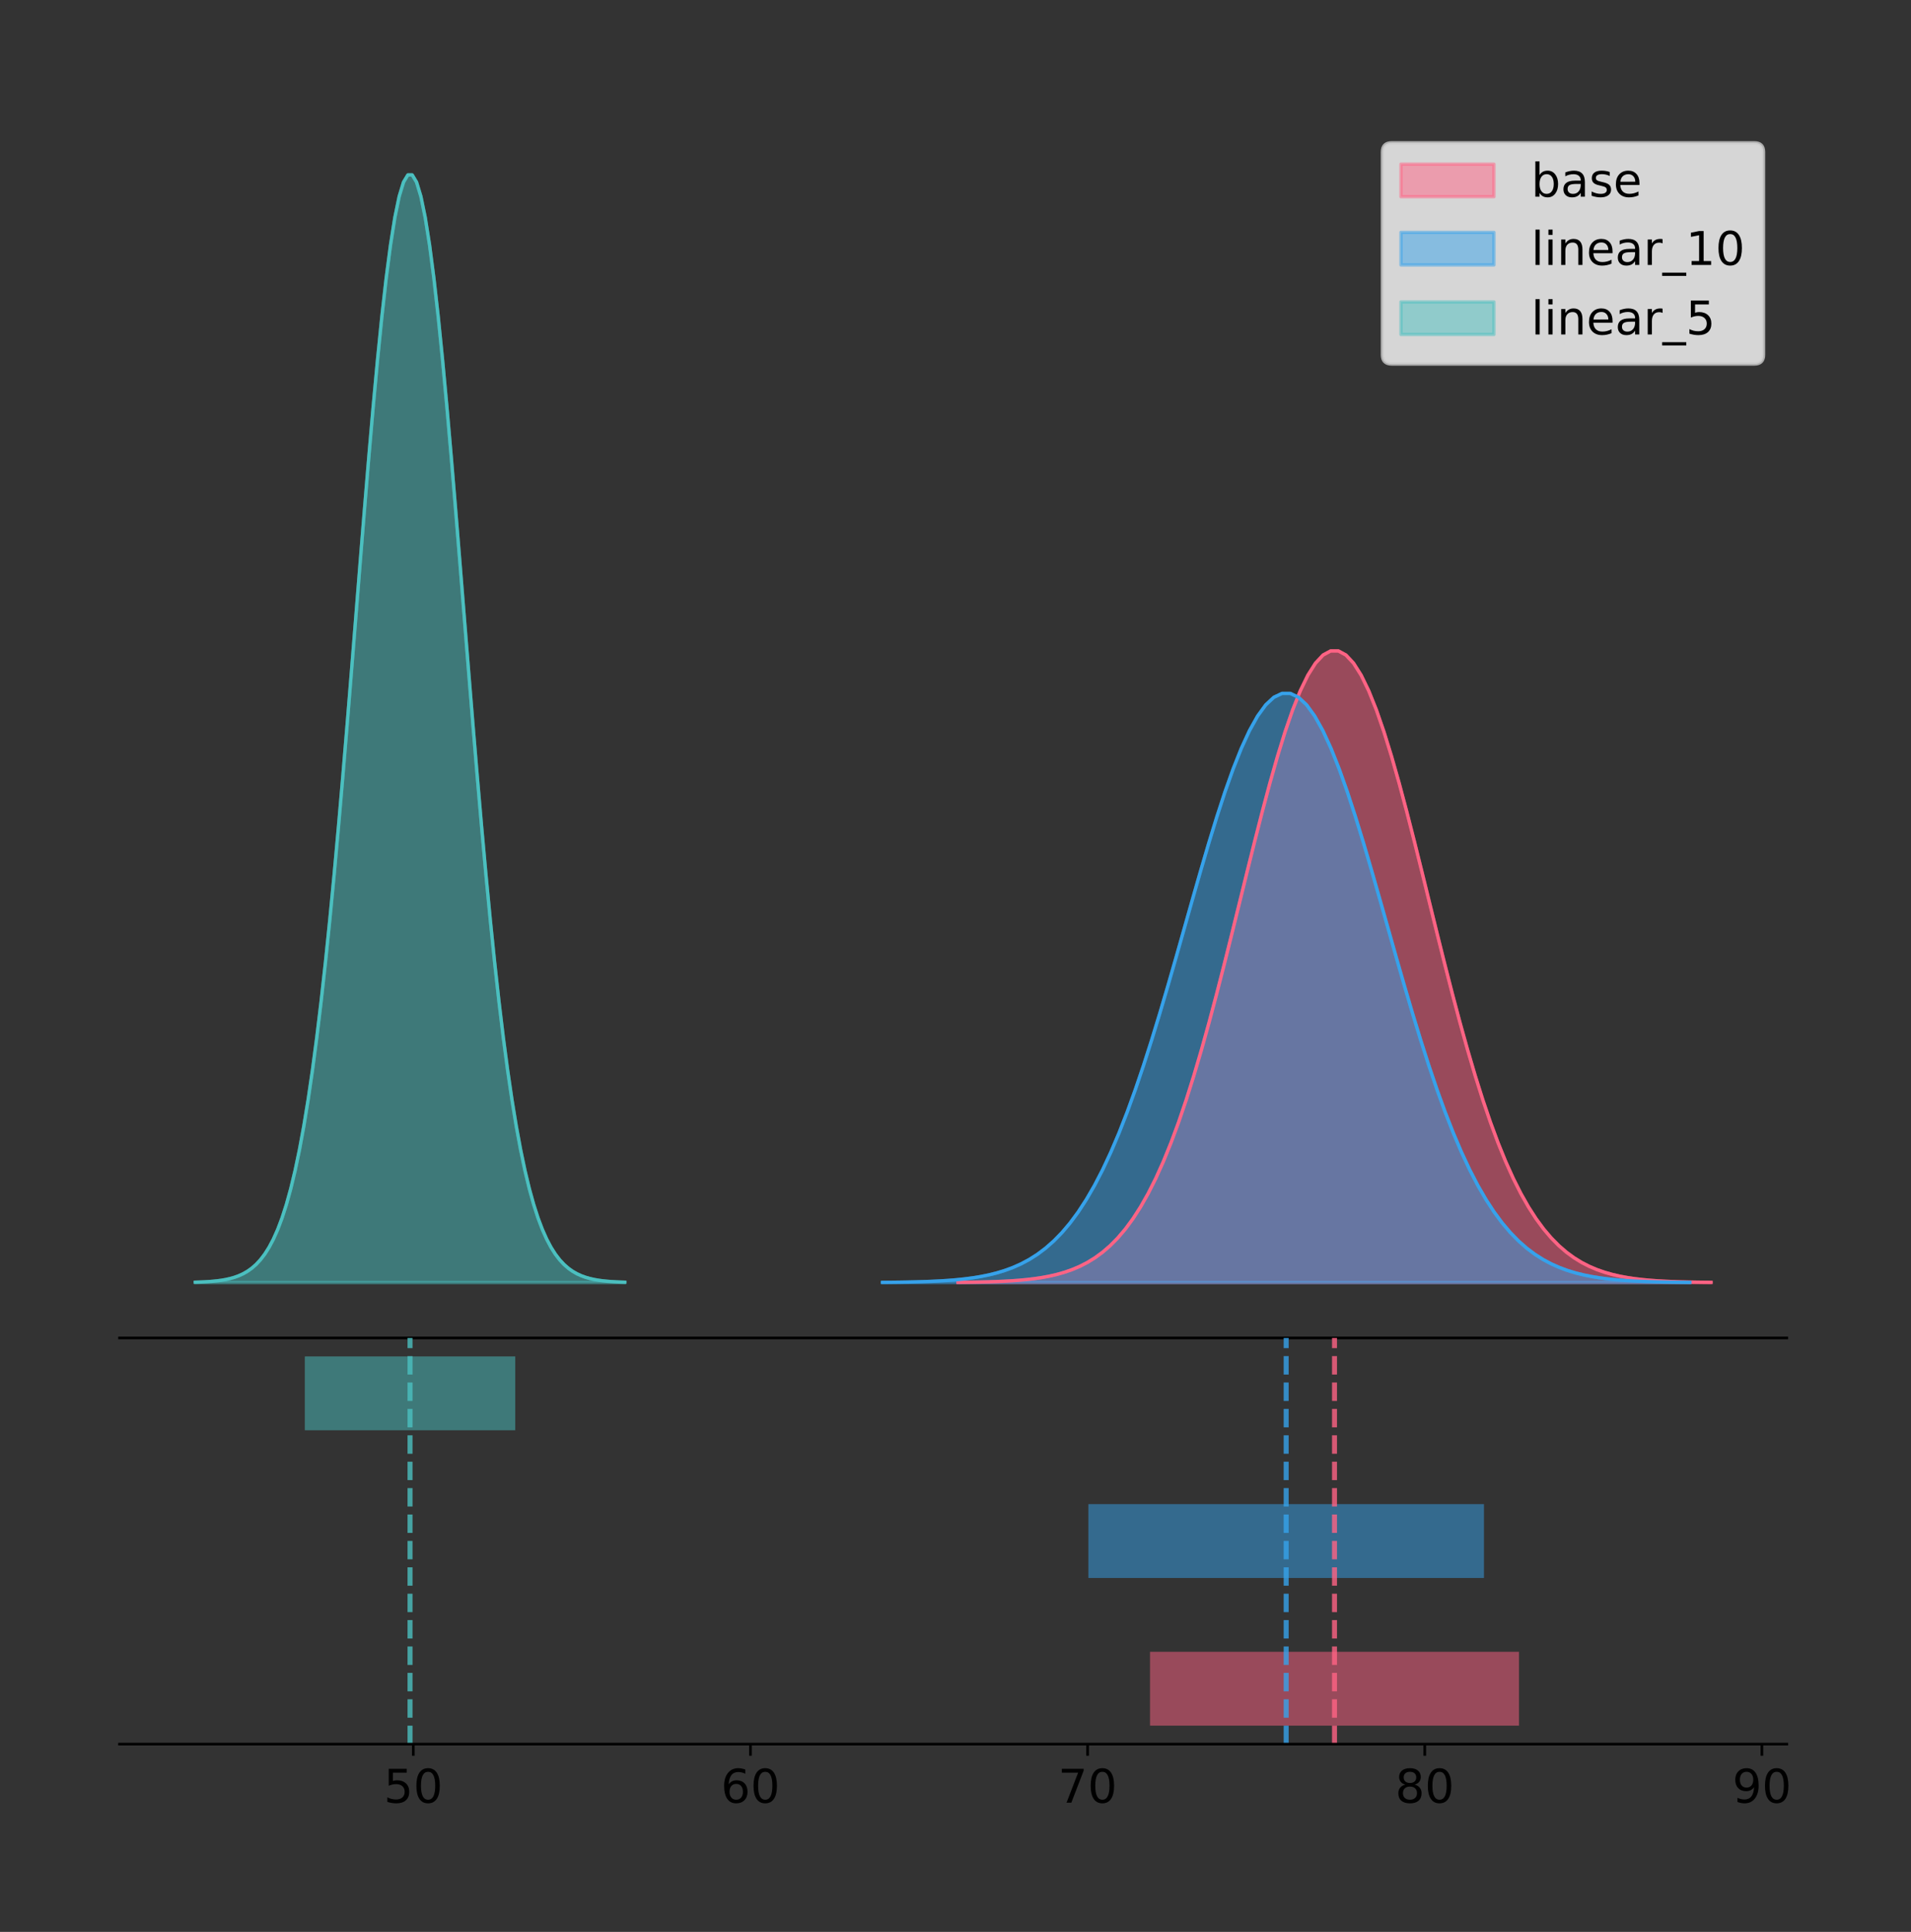 <?xml version="1.0" encoding="utf-8" standalone="no"?>
<!DOCTYPE svg PUBLIC "-//W3C//DTD SVG 1.1//EN"
  "http://www.w3.org/Graphics/SVG/1.1/DTD/svg11.dtd">
<!-- Created with matplotlib (https://matplotlib.org/) -->
<svg height="581.789pt" version="1.1" viewBox="0 0 575.605 581.789" width="575.605pt" xmlns="http://www.w3.org/2000/svg" xmlns:xlink="http://www.w3.org/1999/xlink">
 <rect x="0" y="0" width="575.605" height="581.789" fill="#333333" stroke="none"/>
 <defs>
  <style type="text/css">
*{stroke-linecap:butt;stroke-linejoin:round;}
  </style>
 </defs>
 <g id="figure_1">
  <g id="patch_1">
   <path d="M 0 581.789 
L 575.605 581.789 
L 575.605 0 
L 0 0 
z
" style="fill:none;"/>
  </g>
  <g id="axes_1">
   <g id="patch_2">
    <path d="M 36 402.93 
L 538.2 402.93 
L 538.2 36 
L 36 36 
z
" style="fill:none;"/>
   </g>
   <g id="PolyCollection_1">
    <defs>
     <path d="M 288.554 -195.538 
L 288.554 -195.602 
L 290.845 -195.626 
L 293.136 -195.658 
L 295.427 -195.702 
L 297.718 -195.759 
L 300.009 -195.834 
L 302.3 -195.933 
L 304.592 -196.061 
L 306.883 -196.226 
L 309.174 -196.437 
L 311.465 -196.706 
L 313.756 -197.044 
L 316.047 -197.468 
L 318.338 -197.996 
L 320.629 -198.647 
L 322.92 -199.446 
L 325.211 -200.417 
L 327.503 -201.59 
L 329.794 -202.997 
L 332.085 -204.671 
L 334.376 -206.647 
L 336.667 -208.963 
L 338.958 -211.656 
L 341.249 -214.764 
L 343.54 -218.322 
L 345.831 -222.362 
L 348.122 -226.913 
L 350.414 -231.997 
L 352.705 -237.63 
L 354.996 -243.816 
L 357.287 -250.552 
L 359.578 -257.818 
L 361.869 -265.586 
L 364.16 -273.81 
L 366.451 -282.431 
L 368.742 -291.373 
L 371.033 -300.547 
L 373.325 -309.85 
L 375.616 -319.168 
L 377.907 -328.375 
L 380.198 -337.339 
L 382.489 -345.922 
L 384.78 -353.987 
L 387.071 -361.397 
L 389.362 -368.025 
L 391.653 -373.749 
L 393.944 -378.465 
L 396.236 -382.084 
L 398.527 -384.536 
L 400.818 -385.775 
L 403.109 -385.775 
L 405.4 -384.536 
L 407.691 -382.084 
L 409.982 -378.465 
L 412.273 -373.749 
L 414.564 -368.025 
L 416.855 -361.397 
L 419.147 -353.987 
L 421.438 -345.922 
L 423.729 -337.339 
L 426.02 -328.375 
L 428.311 -319.168 
L 430.602 -309.85 
L 432.893 -300.547 
L 435.184 -291.373 
L 437.475 -282.431 
L 439.766 -273.81 
L 442.058 -265.586 
L 444.349 -257.818 
L 446.64 -250.552 
L 448.931 -243.816 
L 451.222 -237.63 
L 453.513 -231.997 
L 455.804 -226.913 
L 458.095 -222.362 
L 460.386 -218.322 
L 462.677 -214.764 
L 464.969 -211.656 
L 467.26 -208.963 
L 469.551 -206.647 
L 471.842 -204.671 
L 474.133 -202.997 
L 476.424 -201.59 
L 478.715 -200.417 
L 481.006 -199.446 
L 483.297 -198.647 
L 485.588 -197.996 
L 487.88 -197.468 
L 490.171 -197.044 
L 492.462 -196.706 
L 494.753 -196.437 
L 497.044 -196.226 
L 499.335 -196.061 
L 501.626 -195.933 
L 503.917 -195.834 
L 506.208 -195.759 
L 508.499 -195.702 
L 510.791 -195.658 
L 513.082 -195.626 
L 515.373 -195.602 
L 515.373 -195.538 
L 515.373 -195.538 
L 513.082 -195.538 
L 510.791 -195.538 
L 508.499 -195.538 
L 506.208 -195.538 
L 503.917 -195.538 
L 501.626 -195.538 
L 499.335 -195.538 
L 497.044 -195.538 
L 494.753 -195.538 
L 492.462 -195.538 
L 490.171 -195.538 
L 487.88 -195.538 
L 485.588 -195.538 
L 483.297 -195.538 
L 481.006 -195.538 
L 478.715 -195.538 
L 476.424 -195.538 
L 474.133 -195.538 
L 471.842 -195.538 
L 469.551 -195.538 
L 467.26 -195.538 
L 464.969 -195.538 
L 462.677 -195.538 
L 460.386 -195.538 
L 458.095 -195.538 
L 455.804 -195.538 
L 453.513 -195.538 
L 451.222 -195.538 
L 448.931 -195.538 
L 446.64 -195.538 
L 444.349 -195.538 
L 442.058 -195.538 
L 439.766 -195.538 
L 437.475 -195.538 
L 435.184 -195.538 
L 432.893 -195.538 
L 430.602 -195.538 
L 428.311 -195.538 
L 426.02 -195.538 
L 423.729 -195.538 
L 421.438 -195.538 
L 419.147 -195.538 
L 416.855 -195.538 
L 414.564 -195.538 
L 412.273 -195.538 
L 409.982 -195.538 
L 407.691 -195.538 
L 405.4 -195.538 
L 403.109 -195.538 
L 400.818 -195.538 
L 398.527 -195.538 
L 396.236 -195.538 
L 393.944 -195.538 
L 391.653 -195.538 
L 389.362 -195.538 
L 387.071 -195.538 
L 384.78 -195.538 
L 382.489 -195.538 
L 380.198 -195.538 
L 377.907 -195.538 
L 375.616 -195.538 
L 373.325 -195.538 
L 371.033 -195.538 
L 368.742 -195.538 
L 366.451 -195.538 
L 364.16 -195.538 
L 361.869 -195.538 
L 359.578 -195.538 
L 357.287 -195.538 
L 354.996 -195.538 
L 352.705 -195.538 
L 350.414 -195.538 
L 348.122 -195.538 
L 345.831 -195.538 
L 343.54 -195.538 
L 341.249 -195.538 
L 338.958 -195.538 
L 336.667 -195.538 
L 334.376 -195.538 
L 332.085 -195.538 
L 329.794 -195.538 
L 327.503 -195.538 
L 325.211 -195.538 
L 322.92 -195.538 
L 320.629 -195.538 
L 318.338 -195.538 
L 316.047 -195.538 
L 313.756 -195.538 
L 311.465 -195.538 
L 309.174 -195.538 
L 306.883 -195.538 
L 304.592 -195.538 
L 302.3 -195.538 
L 300.009 -195.538 
L 297.718 -195.538 
L 295.427 -195.538 
L 293.136 -195.538 
L 290.845 -195.538 
L 288.554 -195.538 
z
" id="mc6af0861a8" style="stroke:#ff6384;stroke-opacity:0.5;"/>
    </defs>
    <g clip-path="url(#p5ff6c994db)">
     <use style="fill:#ff6384;fill-opacity:0.5;stroke:#ff6384;stroke-opacity:0.5;" x="0" xlink:href="#mc6af0861a8" y="581.789"/>
    </g>
   </g>
   <g id="PolyCollection_2">
    <defs>
     <path d="M 265.808 -195.538 
L 265.808 -195.598 
L 268.265 -195.62 
L 270.721 -195.65 
L 273.177 -195.691 
L 275.634 -195.744 
L 278.09 -195.814 
L 280.547 -195.906 
L 283.003 -196.026 
L 285.459 -196.18 
L 287.916 -196.377 
L 290.372 -196.627 
L 292.829 -196.943 
L 295.285 -197.338 
L 297.741 -197.831 
L 300.198 -198.438 
L 302.654 -199.183 
L 305.111 -200.089 
L 307.567 -201.183 
L 310.023 -202.495 
L 312.48 -204.056 
L 314.936 -205.899 
L 317.393 -208.06 
L 319.849 -210.572 
L 322.305 -213.47 
L 324.762 -216.788 
L 327.218 -220.557 
L 329.675 -224.802 
L 332.131 -229.544 
L 334.587 -234.797 
L 337.044 -240.568 
L 339.5 -246.85 
L 341.956 -253.628 
L 344.413 -260.873 
L 346.869 -268.543 
L 349.326 -276.584 
L 351.782 -284.924 
L 354.238 -293.481 
L 356.695 -302.158 
L 359.151 -310.849 
L 361.608 -319.436 
L 364.064 -327.797 
L 366.52 -335.802 
L 368.977 -343.324 
L 371.433 -350.236 
L 373.89 -356.418 
L 376.346 -361.757 
L 378.802 -366.156 
L 381.259 -369.531 
L 383.715 -371.819 
L 386.172 -372.973 
L 388.628 -372.973 
L 391.084 -371.819 
L 393.541 -369.531 
L 395.997 -366.156 
L 398.454 -361.757 
L 400.91 -356.418 
L 403.366 -350.236 
L 405.823 -343.324 
L 408.279 -335.802 
L 410.736 -327.797 
L 413.192 -319.436 
L 415.648 -310.849 
L 418.105 -302.158 
L 420.561 -293.481 
L 423.017 -284.924 
L 425.474 -276.584 
L 427.93 -268.543 
L 430.387 -260.873 
L 432.843 -253.628 
L 435.299 -246.85 
L 437.756 -240.568 
L 440.212 -234.797 
L 442.669 -229.544 
L 445.125 -224.802 
L 447.581 -220.557 
L 450.038 -216.788 
L 452.494 -213.47 
L 454.951 -210.572 
L 457.407 -208.06 
L 459.863 -205.899 
L 462.32 -204.056 
L 464.776 -202.495 
L 467.233 -201.183 
L 469.689 -200.089 
L 472.145 -199.183 
L 474.602 -198.438 
L 477.058 -197.831 
L 479.515 -197.338 
L 481.971 -196.943 
L 484.427 -196.627 
L 486.884 -196.377 
L 489.34 -196.18 
L 491.796 -196.026 
L 494.253 -195.906 
L 496.709 -195.814 
L 499.166 -195.744 
L 501.622 -195.691 
L 504.078 -195.65 
L 506.535 -195.62 
L 508.991 -195.598 
L 508.991 -195.538 
L 508.991 -195.538 
L 506.535 -195.538 
L 504.078 -195.538 
L 501.622 -195.538 
L 499.166 -195.538 
L 496.709 -195.538 
L 494.253 -195.538 
L 491.796 -195.538 
L 489.34 -195.538 
L 486.884 -195.538 
L 484.427 -195.538 
L 481.971 -195.538 
L 479.515 -195.538 
L 477.058 -195.538 
L 474.602 -195.538 
L 472.145 -195.538 
L 469.689 -195.538 
L 467.233 -195.538 
L 464.776 -195.538 
L 462.32 -195.538 
L 459.863 -195.538 
L 457.407 -195.538 
L 454.951 -195.538 
L 452.494 -195.538 
L 450.038 -195.538 
L 447.581 -195.538 
L 445.125 -195.538 
L 442.669 -195.538 
L 440.212 -195.538 
L 437.756 -195.538 
L 435.299 -195.538 
L 432.843 -195.538 
L 430.387 -195.538 
L 427.93 -195.538 
L 425.474 -195.538 
L 423.017 -195.538 
L 420.561 -195.538 
L 418.105 -195.538 
L 415.648 -195.538 
L 413.192 -195.538 
L 410.736 -195.538 
L 408.279 -195.538 
L 405.823 -195.538 
L 403.366 -195.538 
L 400.91 -195.538 
L 398.454 -195.538 
L 395.997 -195.538 
L 393.541 -195.538 
L 391.084 -195.538 
L 388.628 -195.538 
L 386.172 -195.538 
L 383.715 -195.538 
L 381.259 -195.538 
L 378.802 -195.538 
L 376.346 -195.538 
L 373.89 -195.538 
L 371.433 -195.538 
L 368.977 -195.538 
L 366.52 -195.538 
L 364.064 -195.538 
L 361.608 -195.538 
L 359.151 -195.538 
L 356.695 -195.538 
L 354.238 -195.538 
L 351.782 -195.538 
L 349.326 -195.538 
L 346.869 -195.538 
L 344.413 -195.538 
L 341.956 -195.538 
L 339.5 -195.538 
L 337.044 -195.538 
L 334.587 -195.538 
L 332.131 -195.538 
L 329.675 -195.538 
L 327.218 -195.538 
L 324.762 -195.538 
L 322.305 -195.538 
L 319.849 -195.538 
L 317.393 -195.538 
L 314.936 -195.538 
L 312.48 -195.538 
L 310.023 -195.538 
L 307.567 -195.538 
L 305.111 -195.538 
L 302.654 -195.538 
L 300.198 -195.538 
L 297.741 -195.538 
L 295.285 -195.538 
L 292.829 -195.538 
L 290.372 -195.538 
L 287.916 -195.538 
L 285.459 -195.538 
L 283.003 -195.538 
L 280.547 -195.538 
L 278.09 -195.538 
L 275.634 -195.538 
L 273.177 -195.538 
L 270.721 -195.538 
L 268.265 -195.538 
L 265.808 -195.538 
z
" id="m956a3bfdc3" style="stroke:#36a2eb;stroke-opacity:0.5;"/>
    </defs>
    <g clip-path="url(#p5ff6c994db)">
     <use style="fill:#36a2eb;fill-opacity:0.5;stroke:#36a2eb;stroke-opacity:0.5;" x="0" xlink:href="#m956a3bfdc3" y="581.789"/>
    </g>
   </g>
   <g id="PolyCollection_3">
    <defs>
     <path d="M 58.827 -195.538 
L 58.827 -195.65 
L 60.134 -195.692 
L 61.441 -195.749 
L 62.747 -195.825 
L 64.054 -195.925 
L 65.36 -196.058 
L 66.667 -196.23 
L 67.974 -196.455 
L 69.28 -196.744 
L 70.587 -197.115 
L 71.893 -197.585 
L 73.2 -198.179 
L 74.507 -198.923 
L 75.813 -199.848 
L 77.12 -200.99 
L 78.427 -202.39 
L 79.733 -204.093 
L 81.04 -206.151 
L 82.346 -208.617 
L 83.653 -211.552 
L 84.96 -215.017 
L 86.266 -219.078 
L 87.573 -223.801 
L 88.879 -229.25 
L 90.186 -235.488 
L 91.493 -242.572 
L 92.799 -250.552 
L 94.106 -259.468 
L 95.412 -269.344 
L 96.719 -280.192 
L 98.026 -292.002 
L 99.332 -304.744 
L 100.639 -318.365 
L 101.946 -332.786 
L 103.252 -347.901 
L 104.559 -363.58 
L 105.865 -379.667 
L 107.172 -395.98 
L 108.479 -412.318 
L 109.785 -428.462 
L 111.092 -444.18 
L 112.398 -459.23 
L 113.705 -473.372 
L 115.012 -486.366 
L 116.318 -497.987 
L 117.625 -508.025 
L 118.932 -516.294 
L 120.238 -522.64 
L 121.545 -526.94 
L 122.851 -529.111 
L 124.158 -529.111 
L 125.465 -526.94 
L 126.771 -522.64 
L 128.078 -516.294 
L 129.384 -508.025 
L 130.691 -497.987 
L 131.998 -486.366 
L 133.304 -473.372 
L 134.611 -459.23 
L 135.918 -444.18 
L 137.224 -428.462 
L 138.531 -412.318 
L 139.837 -395.98 
L 141.144 -379.667 
L 142.451 -363.58 
L 143.757 -347.901 
L 145.064 -332.786 
L 146.37 -318.365 
L 147.677 -304.744 
L 148.984 -292.002 
L 150.29 -280.192 
L 151.597 -269.344 
L 152.904 -259.468 
L 154.21 -250.552 
L 155.517 -242.572 
L 156.823 -235.488 
L 158.13 -229.25 
L 159.437 -223.801 
L 160.743 -219.078 
L 162.05 -215.017 
L 163.356 -211.552 
L 164.663 -208.617 
L 165.97 -206.151 
L 167.276 -204.093 
L 168.583 -202.39 
L 169.89 -200.99 
L 171.196 -199.848 
L 172.503 -198.923 
L 173.809 -198.179 
L 175.116 -197.585 
L 176.423 -197.115 
L 177.729 -196.744 
L 179.036 -196.455 
L 180.342 -196.23 
L 181.649 -196.058 
L 182.956 -195.925 
L 184.262 -195.825 
L 185.569 -195.749 
L 186.876 -195.692 
L 188.182 -195.65 
L 188.182 -195.538 
L 188.182 -195.538 
L 186.876 -195.538 
L 185.569 -195.538 
L 184.262 -195.538 
L 182.956 -195.538 
L 181.649 -195.538 
L 180.342 -195.538 
L 179.036 -195.538 
L 177.729 -195.538 
L 176.423 -195.538 
L 175.116 -195.538 
L 173.809 -195.538 
L 172.503 -195.538 
L 171.196 -195.538 
L 169.89 -195.538 
L 168.583 -195.538 
L 167.276 -195.538 
L 165.97 -195.538 
L 164.663 -195.538 
L 163.356 -195.538 
L 162.05 -195.538 
L 160.743 -195.538 
L 159.437 -195.538 
L 158.13 -195.538 
L 156.823 -195.538 
L 155.517 -195.538 
L 154.21 -195.538 
L 152.904 -195.538 
L 151.597 -195.538 
L 150.29 -195.538 
L 148.984 -195.538 
L 147.677 -195.538 
L 146.37 -195.538 
L 145.064 -195.538 
L 143.757 -195.538 
L 142.451 -195.538 
L 141.144 -195.538 
L 139.837 -195.538 
L 138.531 -195.538 
L 137.224 -195.538 
L 135.918 -195.538 
L 134.611 -195.538 
L 133.304 -195.538 
L 131.998 -195.538 
L 130.691 -195.538 
L 129.384 -195.538 
L 128.078 -195.538 
L 126.771 -195.538 
L 125.465 -195.538 
L 124.158 -195.538 
L 122.851 -195.538 
L 121.545 -195.538 
L 120.238 -195.538 
L 118.932 -195.538 
L 117.625 -195.538 
L 116.318 -195.538 
L 115.012 -195.538 
L 113.705 -195.538 
L 112.398 -195.538 
L 111.092 -195.538 
L 109.785 -195.538 
L 108.479 -195.538 
L 107.172 -195.538 
L 105.865 -195.538 
L 104.559 -195.538 
L 103.252 -195.538 
L 101.946 -195.538 
L 100.639 -195.538 
L 99.332 -195.538 
L 98.026 -195.538 
L 96.719 -195.538 
L 95.412 -195.538 
L 94.106 -195.538 
L 92.799 -195.538 
L 91.493 -195.538 
L 90.186 -195.538 
L 88.879 -195.538 
L 87.573 -195.538 
L 86.266 -195.538 
L 84.96 -195.538 
L 83.653 -195.538 
L 82.346 -195.538 
L 81.04 -195.538 
L 79.733 -195.538 
L 78.427 -195.538 
L 77.12 -195.538 
L 75.813 -195.538 
L 74.507 -195.538 
L 73.2 -195.538 
L 71.893 -195.538 
L 70.587 -195.538 
L 69.28 -195.538 
L 67.974 -195.538 
L 66.667 -195.538 
L 65.36 -195.538 
L 64.054 -195.538 
L 62.747 -195.538 
L 61.441 -195.538 
L 60.134 -195.538 
L 58.827 -195.538 
z
" id="m9102b59dce" style="stroke:#4bc0c0;stroke-opacity:0.5;"/>
    </defs>
    <g clip-path="url(#p5ff6c994db)">
     <use style="fill:#4bc0c0;fill-opacity:0.5;stroke:#4bc0c0;stroke-opacity:0.5;" x="0" xlink:href="#m9102b59dce" y="581.789"/>
    </g>
   </g>
   <g id="line2d_1">
    <path clip-path="url(#p5ff6c994db)" d="M 288.554 386.187 
L 290.845 386.163 
L 293.136 386.131 
L 295.427 386.088 
L 297.718 386.031 
L 300.009 385.955 
L 302.3 385.856 
L 304.592 385.728 
L 306.883 385.563 
L 309.174 385.352 
L 311.465 385.084 
L 313.756 384.745 
L 316.047 384.321 
L 318.338 383.793 
L 320.629 383.142 
L 322.92 382.344 
L 325.211 381.372 
L 327.503 380.199 
L 329.794 378.792 
L 332.085 377.119 
L 334.376 375.143 
L 336.667 372.826 
L 338.958 370.133 
L 341.249 367.025 
L 343.54 363.468 
L 345.831 359.428 
L 348.122 354.877 
L 350.414 349.792 
L 352.705 344.16 
L 354.996 337.973 
L 357.287 331.238 
L 359.578 323.971 
L 361.869 316.203 
L 364.16 307.979 
L 366.451 299.359 
L 368.742 290.417 
L 371.033 281.243 
L 373.325 271.939 
L 375.616 262.621 
L 377.907 253.415 
L 380.198 244.451 
L 382.489 235.868 
L 384.78 227.803 
L 387.071 220.392 
L 389.362 213.765 
L 391.653 208.04 
L 393.944 203.324 
L 396.236 199.705 
L 398.527 197.253 
L 400.818 196.015 
L 403.109 196.015 
L 405.4 197.253 
L 407.691 199.705 
L 409.982 203.324 
L 412.273 208.04 
L 414.564 213.765 
L 416.855 220.392 
L 419.147 227.803 
L 421.438 235.868 
L 423.729 244.451 
L 426.02 253.415 
L 428.311 262.621 
L 430.602 271.939 
L 432.893 281.243 
L 435.184 290.417 
L 437.475 299.359 
L 439.766 307.979 
L 442.058 316.203 
L 444.349 323.971 
L 446.64 331.238 
L 448.931 337.973 
L 451.222 344.16 
L 453.513 349.792 
L 455.804 354.877 
L 458.095 359.428 
L 460.386 363.468 
L 462.677 367.025 
L 464.969 370.133 
L 467.26 372.826 
L 469.551 375.143 
L 471.842 377.119 
L 474.133 378.792 
L 476.424 380.199 
L 478.715 381.372 
L 481.006 382.344 
L 483.297 383.142 
L 485.588 383.793 
L 487.88 384.321 
L 490.171 384.745 
L 492.462 385.084 
L 494.753 385.352 
L 497.044 385.563 
L 499.335 385.728 
L 501.626 385.856 
L 503.917 385.955 
L 506.208 386.031 
L 508.499 386.088 
L 510.791 386.131 
L 513.082 386.163 
L 515.373 386.187 
" style="fill:none;stroke:#ff6384;stroke-linecap:square;"/>
   </g>
   <g id="line2d_2">
    <path clip-path="url(#p5ff6c994db)" d="M 265.808 386.192 
L 268.265 386.169 
L 270.721 386.139 
L 273.177 386.099 
L 275.634 386.045 
L 278.09 385.975 
L 280.547 385.883 
L 283.003 385.764 
L 285.459 385.61 
L 287.916 385.413 
L 290.372 385.162 
L 292.829 384.847 
L 295.285 384.451 
L 297.741 383.959 
L 300.198 383.351 
L 302.654 382.607 
L 305.111 381.701 
L 307.567 380.606 
L 310.023 379.294 
L 312.48 377.733 
L 314.936 375.89 
L 317.393 373.73 
L 319.849 371.218 
L 322.305 368.319 
L 324.762 365.001 
L 327.218 361.233 
L 329.675 356.988 
L 332.131 352.246 
L 334.587 346.992 
L 337.044 341.222 
L 339.5 334.94 
L 341.956 328.162 
L 344.413 320.917 
L 346.869 313.246 
L 349.326 305.206 
L 351.782 296.866 
L 354.238 288.309 
L 356.695 279.631 
L 359.151 270.941 
L 361.608 262.353 
L 364.064 253.993 
L 366.52 245.987 
L 368.977 238.465 
L 371.433 231.553 
L 373.89 225.372 
L 376.346 220.032 
L 378.802 215.633 
L 381.259 212.258 
L 383.715 209.971 
L 386.172 208.816 
L 388.628 208.816 
L 391.084 209.971 
L 393.541 212.258 
L 395.997 215.633 
L 398.454 220.032 
L 400.91 225.372 
L 403.366 231.553 
L 405.823 238.465 
L 408.279 245.987 
L 410.736 253.993 
L 413.192 262.353 
L 415.648 270.941 
L 418.105 279.631 
L 420.561 288.309 
L 423.017 296.866 
L 425.474 305.206 
L 427.93 313.246 
L 430.387 320.917 
L 432.843 328.162 
L 435.299 334.94 
L 437.756 341.222 
L 440.212 346.992 
L 442.669 352.246 
L 445.125 356.988 
L 447.581 361.233 
L 450.038 365.001 
L 452.494 368.319 
L 454.951 371.218 
L 457.407 373.73 
L 459.863 375.89 
L 462.32 377.733 
L 464.776 379.294 
L 467.233 380.606 
L 469.689 381.701 
L 472.145 382.607 
L 474.602 383.351 
L 477.058 383.959 
L 479.515 384.451 
L 481.971 384.847 
L 484.427 385.162 
L 486.884 385.413 
L 489.34 385.61 
L 491.796 385.764 
L 494.253 385.883 
L 496.709 385.975 
L 499.166 386.045 
L 501.622 386.099 
L 504.078 386.139 
L 506.535 386.169 
L 508.991 386.192 
" style="fill:none;stroke:#36a2eb;stroke-linecap:square;"/>
   </g>
   <g id="line2d_3">
    <path clip-path="url(#p5ff6c994db)" d="M 58.827 386.139 
L 60.134 386.097 
L 61.441 386.04 
L 62.747 385.965 
L 64.054 385.864 
L 65.36 385.732 
L 66.667 385.559 
L 67.974 385.334 
L 69.28 385.045 
L 70.587 384.675 
L 71.893 384.204 
L 73.2 383.61 
L 74.507 382.867 
L 75.813 381.941 
L 77.12 380.799 
L 78.427 379.399 
L 79.733 377.696 
L 81.04 375.639 
L 82.346 373.172 
L 83.653 370.238 
L 84.96 366.772 
L 86.266 362.711 
L 87.573 357.989 
L 88.879 352.539 
L 90.186 346.301 
L 91.493 339.217 
L 92.799 331.237 
L 94.106 322.322 
L 95.412 312.445 
L 96.719 301.597 
L 98.026 289.787 
L 99.332 277.045 
L 100.639 263.424 
L 101.946 249.004 
L 103.252 233.888 
L 104.559 218.209 
L 105.865 202.123 
L 107.172 185.809 
L 108.479 169.471 
L 109.785 153.327 
L 111.092 137.61 
L 112.398 122.559 
L 113.705 108.418 
L 115.012 95.423 
L 116.318 83.803 
L 117.625 73.765 
L 118.932 65.495 
L 120.238 59.15 
L 121.545 54.85 
L 122.851 52.679 
L 124.158 52.679 
L 125.465 54.85 
L 126.771 59.15 
L 128.078 65.495 
L 129.384 73.765 
L 130.691 83.803 
L 131.998 95.423 
L 133.304 108.418 
L 134.611 122.559 
L 135.918 137.61 
L 137.224 153.327 
L 138.531 169.471 
L 139.837 185.809 
L 141.144 202.123 
L 142.451 218.209 
L 143.757 233.888 
L 145.064 249.004 
L 146.37 263.424 
L 147.677 277.045 
L 148.984 289.787 
L 150.29 301.597 
L 151.597 312.445 
L 152.904 322.322 
L 154.21 331.237 
L 155.517 339.217 
L 156.823 346.301 
L 158.13 352.539 
L 159.437 357.989 
L 160.743 362.711 
L 162.05 366.772 
L 163.356 370.238 
L 164.663 373.172 
L 165.97 375.639 
L 167.276 377.696 
L 168.583 379.399 
L 169.89 380.799 
L 171.196 381.941 
L 172.503 382.867 
L 173.809 383.61 
L 175.116 384.204 
L 176.423 384.675 
L 177.729 385.045 
L 179.036 385.334 
L 180.342 385.559 
L 181.649 385.732 
L 182.956 385.864 
L 184.262 385.965 
L 185.569 386.04 
L 186.876 386.097 
L 188.182 386.139 
" style="fill:none;stroke:#4bc0c0;stroke-linecap:square;"/>
   </g>
   <g id="patch_3">
    <path d="M 36 402.93 
L 538.2 402.93 
" style="fill:none;stroke:#000000;stroke-linecap:square;stroke-linejoin:miter;stroke-width:0.8;"/>
   </g>
   <g id="legend_1">
    <g id="patch_4">
     <path d="M 419.185 109.627 
L 528.4 109.627 
Q 531.2 109.627 531.2 106.827 
L 531.2 45.8 
Q 531.2 43 528.4 43 
L 419.185 43 
Q 416.385 43 416.385 45.8 
L 416.385 106.827 
Q 416.385 109.627 419.185 109.627 
z
" style="fill:#ffffff;opacity:0.8;stroke:#cccccc;stroke-linejoin:miter;"/>
    </g>
    <g id="patch_5">
     <path d="M 421.985 59.238 
L 449.985 59.238 
L 449.985 49.438 
L 421.985 49.438 
z
" style="fill:#ff6384;opacity:0.5;stroke:#ff6384;stroke-linejoin:miter;"/>
    </g>
    <g id="text_1">
     <!-- base -->
     <defs>
      <path d="M 48.688 27.297 
Q 48.688 37.203 44.609 42.844 
Q 40.531 48.484 33.406 48.484 
Q 26.266 48.484 22.188 42.844 
Q 18.109 37.203 18.109 27.297 
Q 18.109 17.391 22.188 11.75 
Q 26.266 6.109 33.406 6.109 
Q 40.531 6.109 44.609 11.75 
Q 48.688 17.391 48.688 27.297 
z
M 18.109 46.391 
Q 20.953 51.266 25.266 53.625 
Q 29.594 56 35.594 56 
Q 45.562 56 51.781 48.094 
Q 58.016 40.188 58.016 27.297 
Q 58.016 14.406 51.781 6.484 
Q 45.562 -1.422 35.594 -1.422 
Q 29.594 -1.422 25.266 0.953 
Q 20.953 3.328 18.109 8.203 
L 18.109 0 
L 9.078 0 
L 9.078 75.984 
L 18.109 75.984 
z
" id="DejaVuSans-98"/>
      <path d="M 34.281 27.484 
Q 23.391 27.484 19.188 25 
Q 14.984 22.516 14.984 16.5 
Q 14.984 11.719 18.141 8.906 
Q 21.297 6.109 26.703 6.109 
Q 34.188 6.109 38.703 11.406 
Q 43.219 16.703 43.219 25.484 
L 43.219 27.484 
z
M 52.203 31.203 
L 52.203 0 
L 43.219 0 
L 43.219 8.297 
Q 40.141 3.328 35.547 0.953 
Q 30.953 -1.422 24.312 -1.422 
Q 15.922 -1.422 10.953 3.297 
Q 6 8.016 6 15.922 
Q 6 25.141 12.172 29.828 
Q 18.359 34.516 30.609 34.516 
L 43.219 34.516 
L 43.219 35.406 
Q 43.219 41.609 39.141 45 
Q 35.062 48.391 27.688 48.391 
Q 23 48.391 18.547 47.266 
Q 14.109 46.141 10.016 43.891 
L 10.016 52.203 
Q 14.938 54.109 19.578 55.047 
Q 24.219 56 28.609 56 
Q 40.484 56 46.344 49.844 
Q 52.203 43.703 52.203 31.203 
z
" id="DejaVuSans-97"/>
      <path d="M 44.281 53.078 
L 44.281 44.578 
Q 40.484 46.531 36.375 47.5 
Q 32.281 48.484 27.875 48.484 
Q 21.188 48.484 17.844 46.438 
Q 14.5 44.391 14.5 40.281 
Q 14.5 37.156 16.891 35.375 
Q 19.281 33.594 26.516 31.984 
L 29.594 31.297 
Q 39.156 29.25 43.188 25.516 
Q 47.219 21.781 47.219 15.094 
Q 47.219 7.469 41.188 3.016 
Q 35.156 -1.422 24.609 -1.422 
Q 20.219 -1.422 15.453 -0.562 
Q 10.688 0.297 5.422 2 
L 5.422 11.281 
Q 10.406 8.688 15.234 7.391 
Q 20.062 6.109 24.812 6.109 
Q 31.156 6.109 34.562 8.281 
Q 37.984 10.453 37.984 14.406 
Q 37.984 18.062 35.516 20.016 
Q 33.062 21.969 24.703 23.781 
L 21.578 24.516 
Q 13.234 26.266 9.516 29.906 
Q 5.812 33.547 5.812 39.891 
Q 5.812 47.609 11.281 51.797 
Q 16.75 56 26.812 56 
Q 31.781 56 36.172 55.266 
Q 40.578 54.547 44.281 53.078 
z
" id="DejaVuSans-115"/>
      <path d="M 56.203 29.594 
L 56.203 25.203 
L 14.891 25.203 
Q 15.484 15.922 20.484 11.062 
Q 25.484 6.203 34.422 6.203 
Q 39.594 6.203 44.453 7.469 
Q 49.312 8.734 54.109 11.281 
L 54.109 2.781 
Q 49.266 0.734 44.188 -0.344 
Q 39.109 -1.422 33.891 -1.422 
Q 20.797 -1.422 13.156 6.188 
Q 5.516 13.812 5.516 26.812 
Q 5.516 40.234 12.766 48.109 
Q 20.016 56 32.328 56 
Q 43.359 56 49.781 48.891 
Q 56.203 41.797 56.203 29.594 
z
M 47.219 32.234 
Q 47.125 39.594 43.094 43.984 
Q 39.062 48.391 32.422 48.391 
Q 24.906 48.391 20.391 44.141 
Q 15.875 39.891 15.188 32.172 
z
" id="DejaVuSans-101"/>
     </defs>
     <g transform="translate(461.185 59.238)scale(0.14 -0.14)">
      <use xlink:href="#DejaVuSans-98"/>
      <use x="63.477" xlink:href="#DejaVuSans-97"/>
      <use x="124.756" xlink:href="#DejaVuSans-115"/>
      <use x="176.855" xlink:href="#DejaVuSans-101"/>
     </g>
    </g>
    <g id="patch_6">
     <path d="M 421.985 79.787 
L 449.985 79.787 
L 449.985 69.987 
L 421.985 69.987 
z
" style="fill:#36a2eb;opacity:0.5;stroke:#36a2eb;stroke-linejoin:miter;"/>
    </g>
    <g id="text_2">
     <!-- linear_10 -->
     <defs>
      <path d="M 9.422 75.984 
L 18.406 75.984 
L 18.406 0 
L 9.422 0 
z
" id="DejaVuSans-108"/>
      <path d="M 9.422 54.688 
L 18.406 54.688 
L 18.406 0 
L 9.422 0 
z
M 9.422 75.984 
L 18.406 75.984 
L 18.406 64.594 
L 9.422 64.594 
z
" id="DejaVuSans-105"/>
      <path d="M 54.891 33.016 
L 54.891 0 
L 45.906 0 
L 45.906 32.719 
Q 45.906 40.484 42.875 44.328 
Q 39.844 48.188 33.797 48.188 
Q 26.516 48.188 22.312 43.547 
Q 18.109 38.922 18.109 30.906 
L 18.109 0 
L 9.078 0 
L 9.078 54.688 
L 18.109 54.688 
L 18.109 46.188 
Q 21.344 51.125 25.703 53.562 
Q 30.078 56 35.797 56 
Q 45.219 56 50.047 50.172 
Q 54.891 44.344 54.891 33.016 
z
" id="DejaVuSans-110"/>
      <path d="M 41.109 46.297 
Q 39.594 47.172 37.812 47.578 
Q 36.031 48 33.891 48 
Q 26.266 48 22.188 43.047 
Q 18.109 38.094 18.109 28.812 
L 18.109 0 
L 9.078 0 
L 9.078 54.688 
L 18.109 54.688 
L 18.109 46.188 
Q 20.953 51.172 25.484 53.578 
Q 30.031 56 36.531 56 
Q 37.453 56 38.578 55.875 
Q 39.703 55.766 41.062 55.516 
z
" id="DejaVuSans-114"/>
      <path d="M 50.984 -16.609 
L 50.984 -23.578 
L -0.984 -23.578 
L -0.984 -16.609 
z
" id="DejaVuSans-95"/>
      <path d="M 12.406 8.297 
L 28.516 8.297 
L 28.516 63.922 
L 10.984 60.406 
L 10.984 69.391 
L 28.422 72.906 
L 38.281 72.906 
L 38.281 8.297 
L 54.391 8.297 
L 54.391 0 
L 12.406 0 
z
" id="DejaVuSans-49"/>
      <path d="M 31.781 66.406 
Q 24.172 66.406 20.328 58.906 
Q 16.5 51.422 16.5 36.375 
Q 16.5 21.391 20.328 13.891 
Q 24.172 6.391 31.781 6.391 
Q 39.453 6.391 43.281 13.891 
Q 47.125 21.391 47.125 36.375 
Q 47.125 51.422 43.281 58.906 
Q 39.453 66.406 31.781 66.406 
z
M 31.781 74.219 
Q 44.047 74.219 50.516 64.516 
Q 56.984 54.828 56.984 36.375 
Q 56.984 17.969 50.516 8.266 
Q 44.047 -1.422 31.781 -1.422 
Q 19.531 -1.422 13.062 8.266 
Q 6.594 17.969 6.594 36.375 
Q 6.594 54.828 13.062 64.516 
Q 19.531 74.219 31.781 74.219 
z
" id="DejaVuSans-48"/>
     </defs>
     <g transform="translate(461.185 79.787)scale(0.14 -0.14)">
      <use xlink:href="#DejaVuSans-108"/>
      <use x="27.783" xlink:href="#DejaVuSans-105"/>
      <use x="55.566" xlink:href="#DejaVuSans-110"/>
      <use x="118.945" xlink:href="#DejaVuSans-101"/>
      <use x="180.469" xlink:href="#DejaVuSans-97"/>
      <use x="241.748" xlink:href="#DejaVuSans-114"/>
      <use x="282.861" xlink:href="#DejaVuSans-95"/>
      <use x="332.861" xlink:href="#DejaVuSans-49"/>
      <use x="396.484" xlink:href="#DejaVuSans-48"/>
     </g>
    </g>
    <g id="patch_7">
     <path d="M 421.985 100.726 
L 449.985 100.726 
L 449.985 90.926 
L 421.985 90.926 
z
" style="fill:#4bc0c0;opacity:0.5;stroke:#4bc0c0;stroke-linejoin:miter;"/>
    </g>
    <g id="text_3">
     <!-- linear_5 -->
     <defs>
      <path d="M 10.797 72.906 
L 49.516 72.906 
L 49.516 64.594 
L 19.828 64.594 
L 19.828 46.734 
Q 21.969 47.469 24.109 47.828 
Q 26.266 48.188 28.422 48.188 
Q 40.625 48.188 47.75 41.5 
Q 54.891 34.812 54.891 23.391 
Q 54.891 11.625 47.562 5.094 
Q 40.234 -1.422 26.906 -1.422 
Q 22.312 -1.422 17.547 -0.641 
Q 12.797 0.141 7.719 1.703 
L 7.719 11.625 
Q 12.109 9.234 16.797 8.062 
Q 21.484 6.891 26.703 6.891 
Q 35.156 6.891 40.078 11.328 
Q 45.016 15.766 45.016 23.391 
Q 45.016 31 40.078 35.438 
Q 35.156 39.891 26.703 39.891 
Q 22.75 39.891 18.812 39.016 
Q 14.891 38.141 10.797 36.281 
z
" id="DejaVuSans-53"/>
     </defs>
     <g transform="translate(461.185 100.726)scale(0.14 -0.14)">
      <use xlink:href="#DejaVuSans-108"/>
      <use x="27.783" xlink:href="#DejaVuSans-105"/>
      <use x="55.566" xlink:href="#DejaVuSans-110"/>
      <use x="118.945" xlink:href="#DejaVuSans-101"/>
      <use x="180.469" xlink:href="#DejaVuSans-97"/>
      <use x="241.748" xlink:href="#DejaVuSans-114"/>
      <use x="282.861" xlink:href="#DejaVuSans-95"/>
      <use x="332.861" xlink:href="#DejaVuSans-53"/>
     </g>
    </g>
   </g>
  </g>
  <g id="axes_2">
   <g id="patch_8">
    <path d="M 36 525.24 
L 538.2 525.24 
L 538.2 402.93 
L 36 402.93 
z
" style="fill:none;"/>
   </g>
   <g id="patch_9">
    <path clip-path="url(#p3d316c71c0)" d="M 346.393 519.68 
L 457.534 519.68 
L 457.534 497.442 
L 346.393 497.442 
z
" style="fill:#ff6384;opacity:0.5;"/>
   </g>
   <g id="patch_10">
    <path clip-path="url(#p3d316c71c0)" d="M 327.82 475.204 
L 446.98 475.204 
L 446.98 452.966 
L 327.82 452.966 
z
" style="fill:#36a2eb;opacity:0.5;"/>
   </g>
   <g id="patch_11">
    <path clip-path="url(#p3d316c71c0)" d="M 91.813 430.728 
L 155.197 430.728 
L 155.197 408.49 
L 91.813 408.49 
z
" style="fill:#4bc0c0;opacity:0.5;"/>
   </g>
   <g id="matplotlib.axis_1">
    <g id="xtick_1">
     <g id="line2d_4">
      <defs>
       <path d="M 0 0 
L 0 3.5 
" id="m2737ba027c" style="stroke:#000000;stroke-width:0.8;"/>
      </defs>
      <g>
       <use style="stroke:#000000;stroke-width:0.8;" x="124.491" xlink:href="#m2737ba027c" y="525.24"/>
      </g>
     </g>
     <g id="text_4">
      <!-- 50 -->
      <g transform="translate(115.583 542.878)scale(0.14 -0.14)">
       <use xlink:href="#DejaVuSans-53"/>
       <use x="63.623" xlink:href="#DejaVuSans-48"/>
      </g>
     </g>
    </g>
    <g id="xtick_2">
     <g id="line2d_5">
      <g>
       <use style="stroke:#000000;stroke-width:0.8;" x="226.042" xlink:href="#m2737ba027c" y="525.24"/>
      </g>
     </g>
     <g id="text_5">
      <!-- 60 -->
      <defs>
       <path d="M 33.016 40.375 
Q 26.375 40.375 22.484 35.828 
Q 18.609 31.297 18.609 23.391 
Q 18.609 15.531 22.484 10.953 
Q 26.375 6.391 33.016 6.391 
Q 39.656 6.391 43.531 10.953 
Q 47.406 15.531 47.406 23.391 
Q 47.406 31.297 43.531 35.828 
Q 39.656 40.375 33.016 40.375 
z
M 52.594 71.297 
L 52.594 62.312 
Q 48.875 64.062 45.094 64.984 
Q 41.312 65.922 37.594 65.922 
Q 27.828 65.922 22.672 59.328 
Q 17.531 52.734 16.797 39.406 
Q 19.672 43.656 24.016 45.922 
Q 28.375 48.188 33.594 48.188 
Q 44.578 48.188 50.953 41.516 
Q 57.328 34.859 57.328 23.391 
Q 57.328 12.156 50.688 5.359 
Q 44.047 -1.422 33.016 -1.422 
Q 20.359 -1.422 13.672 8.266 
Q 6.984 17.969 6.984 36.375 
Q 6.984 53.656 15.188 63.938 
Q 23.391 74.219 37.203 74.219 
Q 40.922 74.219 44.703 73.484 
Q 48.484 72.75 52.594 71.297 
z
" id="DejaVuSans-54"/>
      </defs>
      <g transform="translate(217.135 542.878)scale(0.14 -0.14)">
       <use xlink:href="#DejaVuSans-54"/>
       <use x="63.623" xlink:href="#DejaVuSans-48"/>
      </g>
     </g>
    </g>
    <g id="xtick_3">
     <g id="line2d_6">
      <g>
       <use style="stroke:#000000;stroke-width:0.8;" x="327.594" xlink:href="#m2737ba027c" y="525.24"/>
      </g>
     </g>
     <g id="text_6">
      <!-- 70 -->
      <defs>
       <path d="M 8.203 72.906 
L 55.078 72.906 
L 55.078 68.703 
L 28.609 0 
L 18.312 0 
L 43.219 64.594 
L 8.203 64.594 
z
" id="DejaVuSans-55"/>
      </defs>
      <g transform="translate(318.686 542.878)scale(0.14 -0.14)">
       <use xlink:href="#DejaVuSans-55"/>
       <use x="63.623" xlink:href="#DejaVuSans-48"/>
      </g>
     </g>
    </g>
    <g id="xtick_4">
     <g id="line2d_7">
      <g>
       <use style="stroke:#000000;stroke-width:0.8;" x="429.146" xlink:href="#m2737ba027c" y="525.24"/>
      </g>
     </g>
     <g id="text_7">
      <!-- 80 -->
      <defs>
       <path d="M 31.781 34.625 
Q 24.75 34.625 20.719 30.859 
Q 16.703 27.094 16.703 20.516 
Q 16.703 13.922 20.719 10.156 
Q 24.75 6.391 31.781 6.391 
Q 38.812 6.391 42.859 10.172 
Q 46.922 13.969 46.922 20.516 
Q 46.922 27.094 42.891 30.859 
Q 38.875 34.625 31.781 34.625 
z
M 21.922 38.812 
Q 15.578 40.375 12.031 44.719 
Q 8.5 49.078 8.5 55.328 
Q 8.5 64.062 14.719 69.141 
Q 20.953 74.219 31.781 74.219 
Q 42.672 74.219 48.875 69.141 
Q 55.078 64.062 55.078 55.328 
Q 55.078 49.078 51.531 44.719 
Q 48 40.375 41.703 38.812 
Q 48.828 37.156 52.797 32.312 
Q 56.781 27.484 56.781 20.516 
Q 56.781 9.906 50.312 4.234 
Q 43.844 -1.422 31.781 -1.422 
Q 19.734 -1.422 13.25 4.234 
Q 6.781 9.906 6.781 20.516 
Q 6.781 27.484 10.781 32.312 
Q 14.797 37.156 21.922 38.812 
z
M 18.312 54.391 
Q 18.312 48.734 21.844 45.562 
Q 25.391 42.391 31.781 42.391 
Q 38.141 42.391 41.719 45.562 
Q 45.312 48.734 45.312 54.391 
Q 45.312 60.062 41.719 63.234 
Q 38.141 66.406 31.781 66.406 
Q 25.391 66.406 21.844 63.234 
Q 18.312 60.062 18.312 54.391 
z
" id="DejaVuSans-56"/>
      </defs>
      <g transform="translate(420.238 542.878)scale(0.14 -0.14)">
       <use xlink:href="#DejaVuSans-56"/>
       <use x="63.623" xlink:href="#DejaVuSans-48"/>
      </g>
     </g>
    </g>
    <g id="xtick_5">
     <g id="line2d_8">
      <g>
       <use style="stroke:#000000;stroke-width:0.8;" x="530.697" xlink:href="#m2737ba027c" y="525.24"/>
      </g>
     </g>
     <g id="text_8">
      <!-- 90 -->
      <defs>
       <path d="M 10.984 1.516 
L 10.984 10.5 
Q 14.703 8.734 18.5 7.812 
Q 22.312 6.891 25.984 6.891 
Q 35.75 6.891 40.891 13.453 
Q 46.047 20.016 46.781 33.406 
Q 43.953 29.203 39.594 26.953 
Q 35.25 24.703 29.984 24.703 
Q 19.047 24.703 12.672 31.312 
Q 6.297 37.938 6.297 49.422 
Q 6.297 60.641 12.938 67.422 
Q 19.578 74.219 30.609 74.219 
Q 43.266 74.219 49.922 64.516 
Q 56.594 54.828 56.594 36.375 
Q 56.594 19.141 48.406 8.859 
Q 40.234 -1.422 26.422 -1.422 
Q 22.703 -1.422 18.891 -0.688 
Q 15.094 0.047 10.984 1.516 
z
M 30.609 32.422 
Q 37.25 32.422 41.125 36.953 
Q 45.016 41.5 45.016 49.422 
Q 45.016 57.281 41.125 61.844 
Q 37.25 66.406 30.609 66.406 
Q 23.969 66.406 20.094 61.844 
Q 16.219 57.281 16.219 49.422 
Q 16.219 41.5 20.094 36.953 
Q 23.969 32.422 30.609 32.422 
z
" id="DejaVuSans-57"/>
      </defs>
      <g transform="translate(521.79 542.878)scale(0.14 -0.14)">
       <use xlink:href="#DejaVuSans-57"/>
       <use x="63.623" xlink:href="#DejaVuSans-48"/>
      </g>
     </g>
    </g>
   </g>
   <g id="line2d_9">
    <path clip-path="url(#p3d316c71c0)" d="M 401.963 525.24 
L 401.963 402.93 
" style="fill:none;stroke:#ff6384;stroke-dasharray:5.55,2.4;stroke-dashoffset:0;stroke-opacity:0.8;stroke-width:1.5;"/>
   </g>
   <g id="line2d_10">
    <path clip-path="url(#p3d316c71c0)" d="M 387.4 525.24 
L 387.4 402.93 
" style="fill:none;stroke:#36a2eb;stroke-dasharray:5.55,2.4;stroke-dashoffset:0;stroke-opacity:0.8;stroke-width:1.5;"/>
   </g>
   <g id="line2d_11">
    <path clip-path="url(#p3d316c71c0)" d="M 123.505 525.24 
L 123.505 402.93 
" style="fill:none;stroke:#4bc0c0;stroke-dasharray:5.55,2.4;stroke-dashoffset:0;stroke-opacity:0.8;stroke-width:1.5;"/>
   </g>
   <g id="patch_12">
    <path d="M 36 525.24 
L 538.2 525.24 
" style="fill:none;stroke:#000000;stroke-linecap:square;stroke-linejoin:miter;stroke-width:0.8;"/>
   </g>
  </g>
 </g>
 <defs>
  <clipPath id="p5ff6c994db">
   <rect height="366.93" width="502.2" x="36" y="36"/>
  </clipPath>
  <clipPath id="p3d316c71c0">
   <rect height="122.31" width="502.2" x="36" y="402.93"/>
  </clipPath>
 </defs>
</svg>
